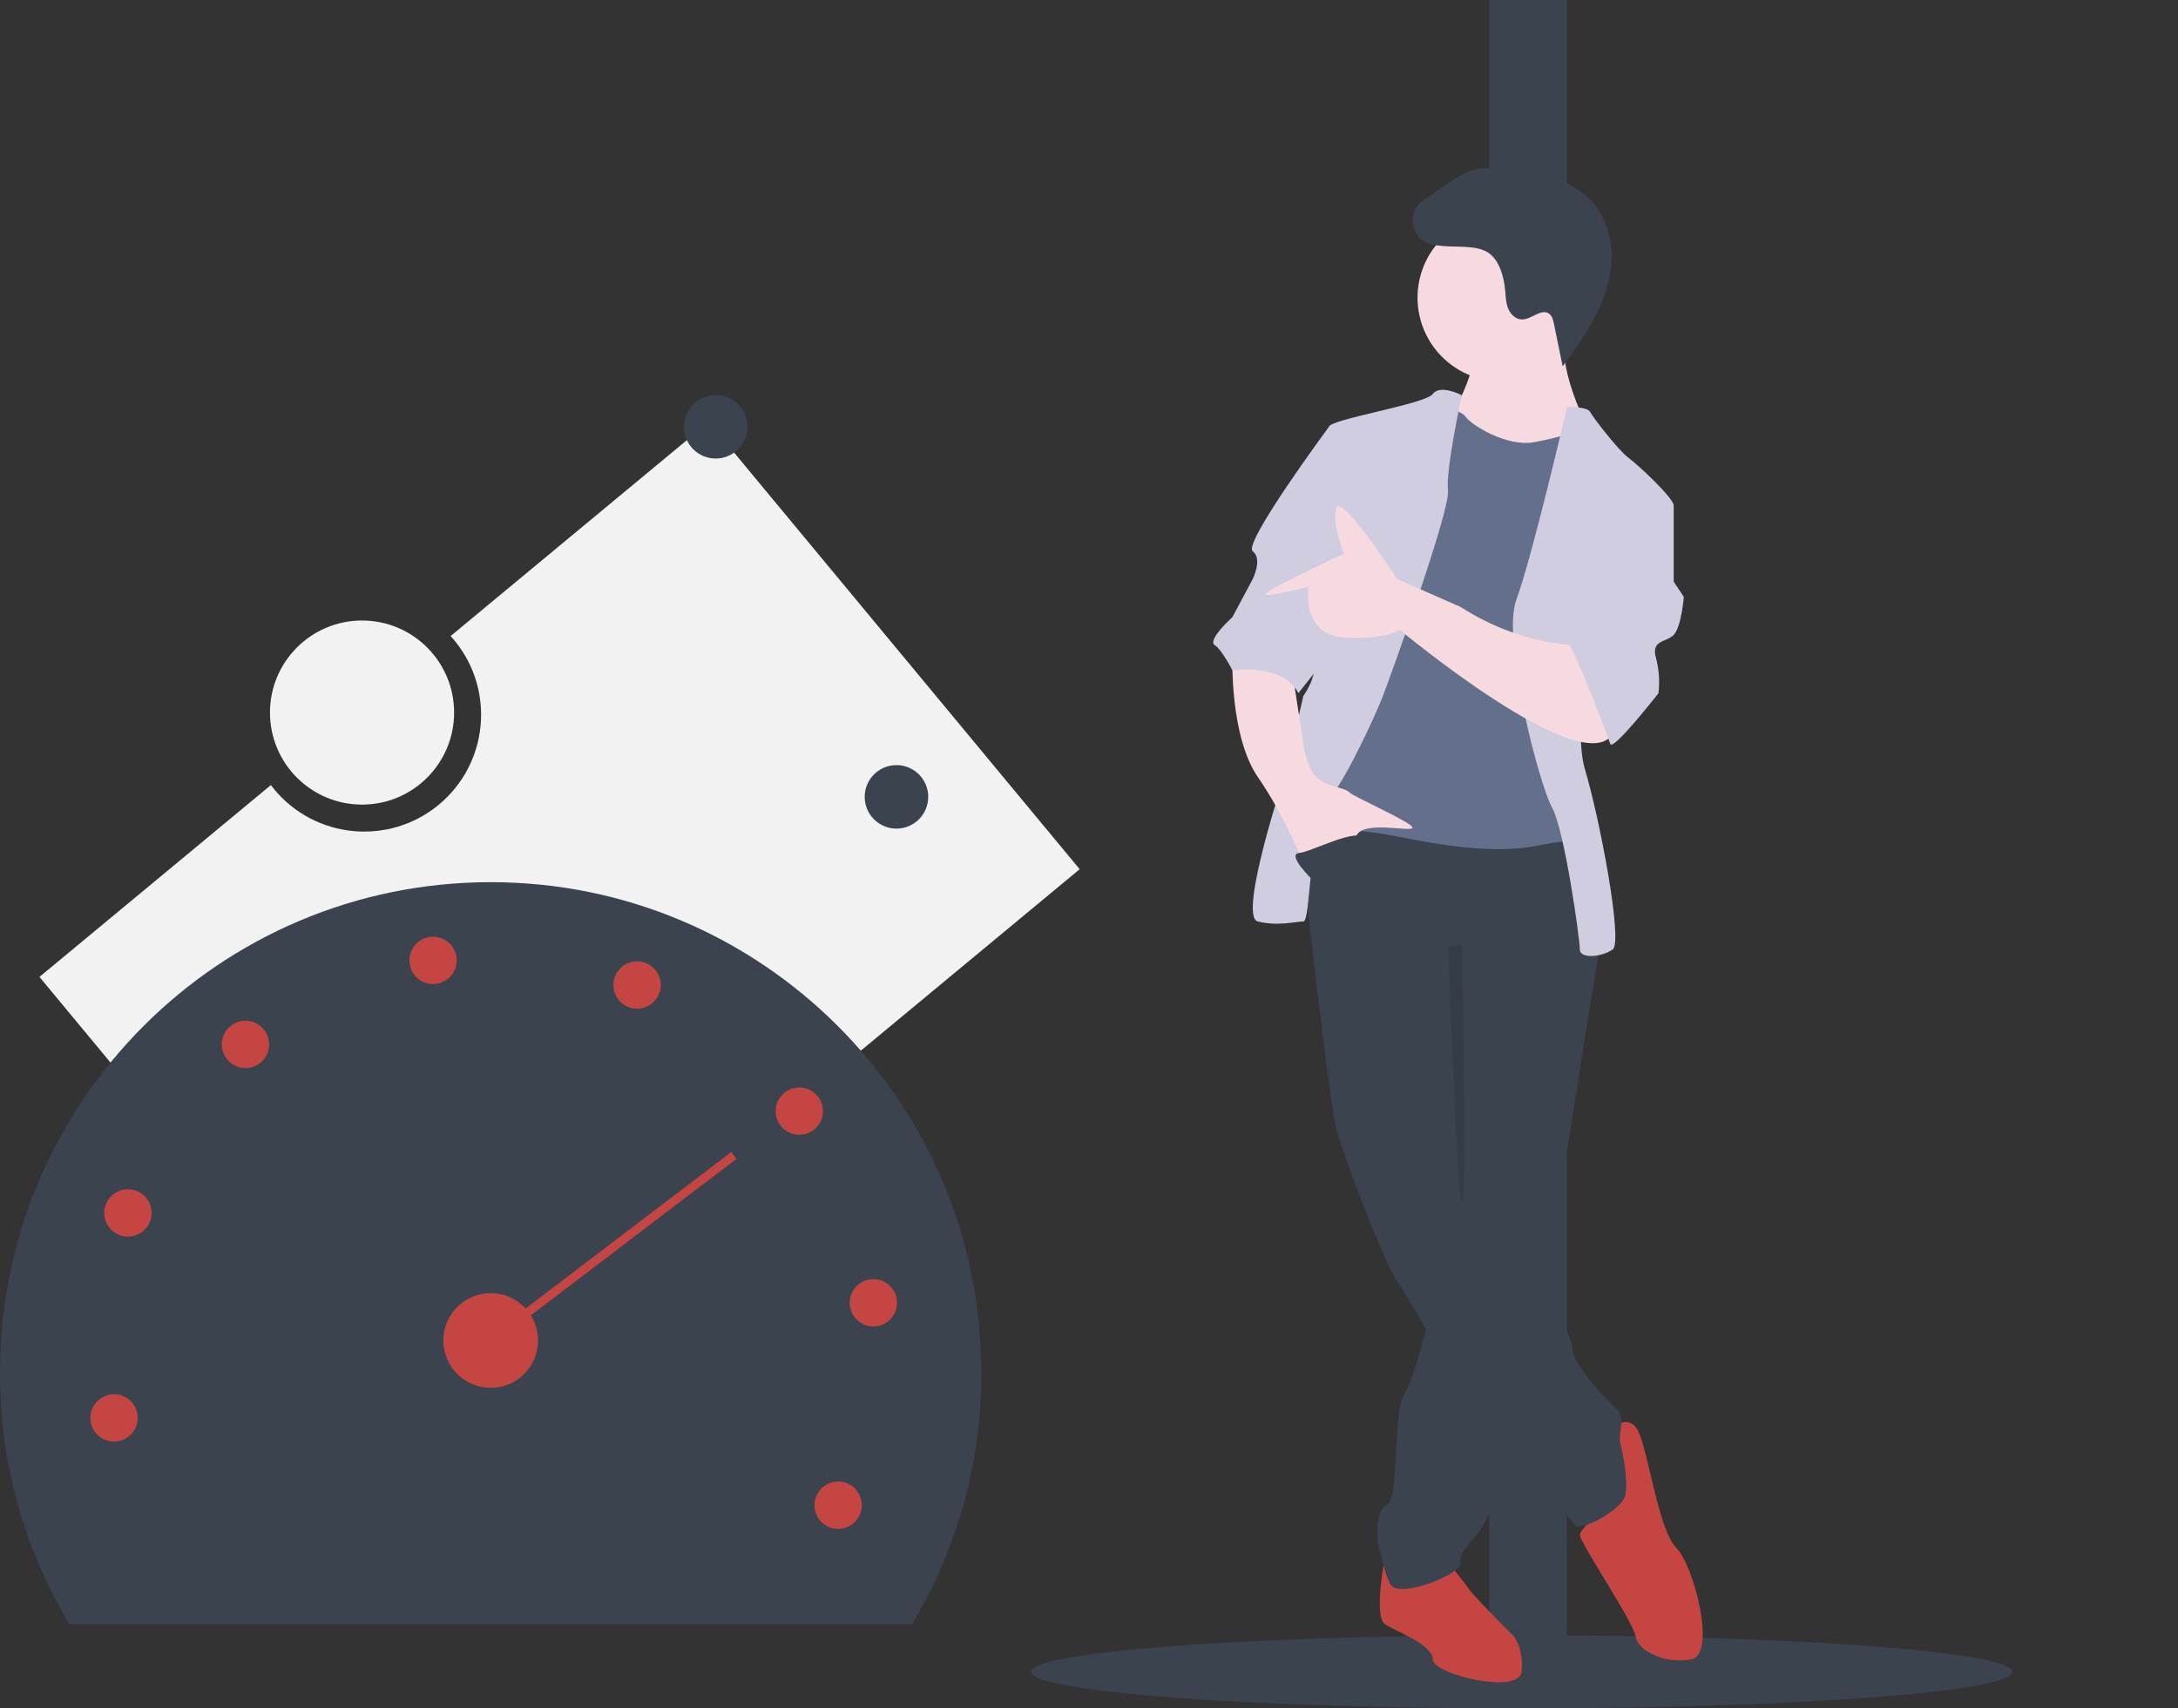 <?xml version="1.0" encoding="utf-8"?>
<!-- Generator: Adobe Illustrator 23.0.4, SVG Export Plug-In . SVG Version: 6.00 Build 0)  -->
<svg version="1.1" id="e9543dae-de41-418f-9290-24abb7460ee9"
	 xmlns="http://www.w3.org/2000/svg" xmlns:xlink="http://www.w3.org/1999/xlink" x="0px" y="0px" viewBox="0 0 1012 794"
	 style="enable-background:new 0 0 1012 794;" xml:space="preserve">
<rect x="0" y="0" width="1012" height="794" fill="#333333" stroke="none"/>
<style type="text/css">
	.st0{fill:#F2F2F2;}
	.st1{fill:#3B434F;}
	.st2{fill:#C54543;}
	.st3{fill:#F7DAE0;}
	.st4{fill:#64708B;}
	.st5{fill:#D0CDE1;}
	.st6{opacity:0.1;enable-background:new    ;}
	.st7{fill:none;stroke:#C54543;stroke-width:4;stroke-miterlimit:10;}
</style>
<title>speed test</title>
<path class="st0" d="M329.31,196.14L209.38,295.6c20.2,22.18,18.59,56.53-3.58,76.73c-22.18,20.2-56.53,18.59-76.73-3.58
	c-1.13-1.24-2.2-2.53-3.21-3.88L18.33,454.03l172.36,207.83l310.98-257.89L329.31,196.14z"/>
<ellipse class="st1" cx="707" cy="777" rx="228" ry="17"/>
<rect x="692" y="0" class="st1" width="36" height="782"/>
<path class="st2" d="M649.23,732.29l-6.38-4.74c0,0-4.22,23.6,0.49,27.13s22.39,9.43,22.39,16.5s40.07,16.5,41.25,5.89
	s-3.54-16.5-3.54-16.5s-18.86-18.86-21.21-22.39s-8.25-10.61-8.25-10.61L649.23,732.29z"/>
<path class="st1" d="M743.5,438.85c0,0-0.18,1.04-0.48,2.93c-0.28,1.69-0.67,4.07-1.14,7c-4.95,30.2-19.39,119.12-18.41,122.05
	c1.18,3.54,9.43,16.5,0,20.03c-0.91,0.34-1.89,1.45-2.93,3.19c-2.02,3.76-3.69,7.69-4.98,11.76c-5.62,16.31-11.63,42.41-15.11,60.49
	c-1.52,7.94-2.56,14.33-2.86,17.68c-0.11,0.77-0.12,1.56-0.04,2.33c1.18,4.71-7.07,21.21-10.61,25.93s-9.43,9.43-8.25,14.14
	s-29.46,17.68-33,9.43s-3.54-12.96-4.71-15.32s-2.36-18.86,3.54-21.21s2.36-43.6,8.25-51.85c1.97-2.75,4.97-12.04,8.12-23.23
	c1.24-4.38,2.49-9.05,3.71-13.73c4.97-19.17,9.38-38.47,9.38-38.47l-1.18-137.88l64.82-8.25l1.66,3.67l3.31,7.27L743.5,438.85z"/>
<path class="st2" d="M747.04,665.12c0,0,9.43-9.43,14.14,0s9.43,45.96,17.68,54.21s18.86,49.5,7.07,51.85s-24.75-3.54-25.93-10.61
	s-25.93-43.6-25.93-47.14s16.5-16.5,16.5-16.5L747.04,665.12z"/>
<path class="st1" d="M602.09,374.04c0,0,15.32,137.88,18.86,150.84s22.39,62.46,28.28,70.71s43.6,75.42,48.32,78.96
	s14.14,12.96,14.14,12.96s17.68,17.68,20.03,21.21s22.39-7.07,23.57-14.14s-1.18-18.86-2.36-23.57s2.36-11.78-1.18-15.32
	s-21.21-21.21-21.21-29.46s-30.64-56.57-42.42-67.17s-9.43-28.28-9.43-28.28v-71.89l64.82-20.03c0,0-3.54-56.57-11.78-56.57
	S615.05,363.43,602.09,374.04z"/>
<circle class="st3" cx="697.54" cy="138.35" r="38.89"/>
<path class="st3" d="M684.58,168.99c0,0-4.71,17.68-10.61,22.39s15.32,24.75,15.32,24.75l40.07,2.36l7.07-22.39
	c0,0-12.96-25.93-9.43-42.42S684.58,168.99,684.58,168.99z"/>
<path class="st4" d="M668.08,189.02c0,0,10.61,1.18,12.96,4.71s18.86,14.14,31.82,11.78s21.21-5.89,23.57-4.71
	s7.07,25.93,7.07,25.93l-12.96,37.71l2.36,103.7l3.54,28.28c0,0,7.07-9.43-21.21-3.54s-64.82-4.71-76.6-5.89s-31.82-4.71-33-11.78
	s3.54-33,3.54-33l18.86-78.96l11.78-42.42L668.08,189.02z"/>
<path class="st5" d="M679.23,183.7c0,0-9.97-5.29-13.5-0.57s-48.32,11.78-48.32,15.32s-9.43,98.99-7.07,107.24
	s-4.71,17.68-4.71,17.68l-8.25,35.35c0,0-22.39,67.17-12.96,69.53s17.68,0,21.21,0s2.36-44.78,11.78-56.57s22.39-41.25,24.75-47.14
	s31.82-87.21,30.64-96.63S679.23,183.7,679.23,183.7z"/>
<path class="st5" d="M728.18,189.02c0,0,9.43,0,10.61,2.36s12.96,17.68,17.68,21.21s21.21,18.86,21.21,22.39
	s-34.18,29.46-34.18,29.46s-14.14,69.53-7.07,93.1s17.68,80.14,12.96,83.67s-15.32,4.71-15.32,0s-7.07-55.39-12.96-65.99
	s-23.57-77.78-16.5-96.63S728.18,189.02,728.18,189.02z"/>
<path class="st3" d="M572.63,305.69c0,0-1.18,36.53,11.78,55.39s21.21,40.07,21.21,40.07s21.21-5.89,24.75-12.96
	s25.93-1.18,25.93-3.54s-27.1-14.14-29.46-16.5s-10.61-2.36-15.32-7.07s-5.89-15.32-5.89-15.32l-4.71-30.64L572.63,305.69z"/>
<path class="st1" d="M670.76,114.37c-2.99-0.27-6.08-0.57-8.72-2c-5.92-3.2-7.5-12.29-2.99-17.29c1.24-1.27,2.63-2.39,4.14-3.33
	l8.96-6.1c3.96-2.7,8.02-5.44,12.64-6.71c4.18-1.15,8.59-1.03,12.92-0.76c8.4,0.52,16.85,1.6,24.75,4.5s15.27,7.75,20.05,14.67
	c7.58,10.97,7.69,25.77,3.51,38.44s-12.11,23.7-19.93,34.51l-4.06-19.79c-0.36-1.76-0.83-3.7-2.29-4.74
	c-3.64-2.59-8.1,2.73-12.58,2.7c-2.87-0.02-5.29-2.39-6.38-5.05s-1.16-5.61-1.41-8.47c-0.53-6.06-2.65-14.5-8.4-17.85
	C685.63,113.99,676.77,114.91,670.76,114.37z"/>
<path class="st6" d="M672.94,439.8c0,0,3.98,115.13,6.34,118.66s0-119.02,0-119.02L672.94,439.8z"/>
<path class="st5" d="M626.84,198.45h-9.43c0,0-40.07,54.21-35.35,57.74s0,12.96,0,12.96l-9.43,17.68c0,0-11.78,10.61-8.25,12.96
	s8.25,11.78,8.25,11.78s23.57-3.54,30.64,10.61l15.28-19.3L626.84,198.45z"/>
<path class="st3" d="M734.08,299.79c0,0-25.93,1.18-55.39-17.68l-29.46-12.96c0,0-25.93-40.07-28.28-33s3.54,21.21,3.54,21.21
	S588.92,273.83,588,276s19.98-3.31,19.98-3.31s-3.54,22.39,16.5,23.57s25.93-3.54,25.93-3.54s84.85,70.71,98.99,48.32
	S734.08,299.79,734.08,299.79z"/>
<path class="st5" d="M764.72,230.27l12.96,4.71v35.35l4.71,7.07c0,0-1.18,14.14-4.71,17.68s-10.61,2.36-8.25,10.61
	c1.42,5.38,1.82,10.97,1.18,16.5c0,0-21.21,27.1-22.39,23.57s-17.68-47.14-20.03-47.14s23.57-68.35,23.57-68.35L764.72,230.27z"/>
<path class="st1" d="M609.75,408.8c0,0-12.18-11.78-6.09-12.37s27.3-12.37,30.84-6.48S609.75,408.8,609.75,408.8z"/>
<path class="st1" d="M423.72,755c21.18-35.35,32.35-75.79,32.28-117c0-125.92-102.08-228-228-228S0,512.08,0,638
	c-0.06,41.21,11.1,81.65,32.28,117H423.72z"/>
<circle class="st2" cx="228" cy="623" r="22"/>
<circle class="st2" cx="53" cy="659" r="11"/>
<circle class="st2" cx="59.45" cy="563.73" r="11"/>
<circle class="st2" cx="114.06" cy="485.39" r="11"/>
<circle class="st2" cx="201.21" cy="446.36" r="11"/>
<circle class="st2" cx="296.01" cy="457.79" r="11"/>
<circle class="st2" cx="371.39" cy="516.41" r="11"/>
<circle class="st2" cx="405.8" cy="605.49" r="11"/>
<circle class="st2" cx="389.43" cy="699.57" r="11"/>
<line class="st7" x1="228" y1="623" x2="341" y2="537"/>
<circle class="st1" cx="332.54" cy="198.35" r="14.76"/>
<circle class="st1" cx="416.54" cy="370.35" r="14.76"/>
<circle class="st0" cx="168.22" cy="331.17" r="42.78"/>
</svg>
